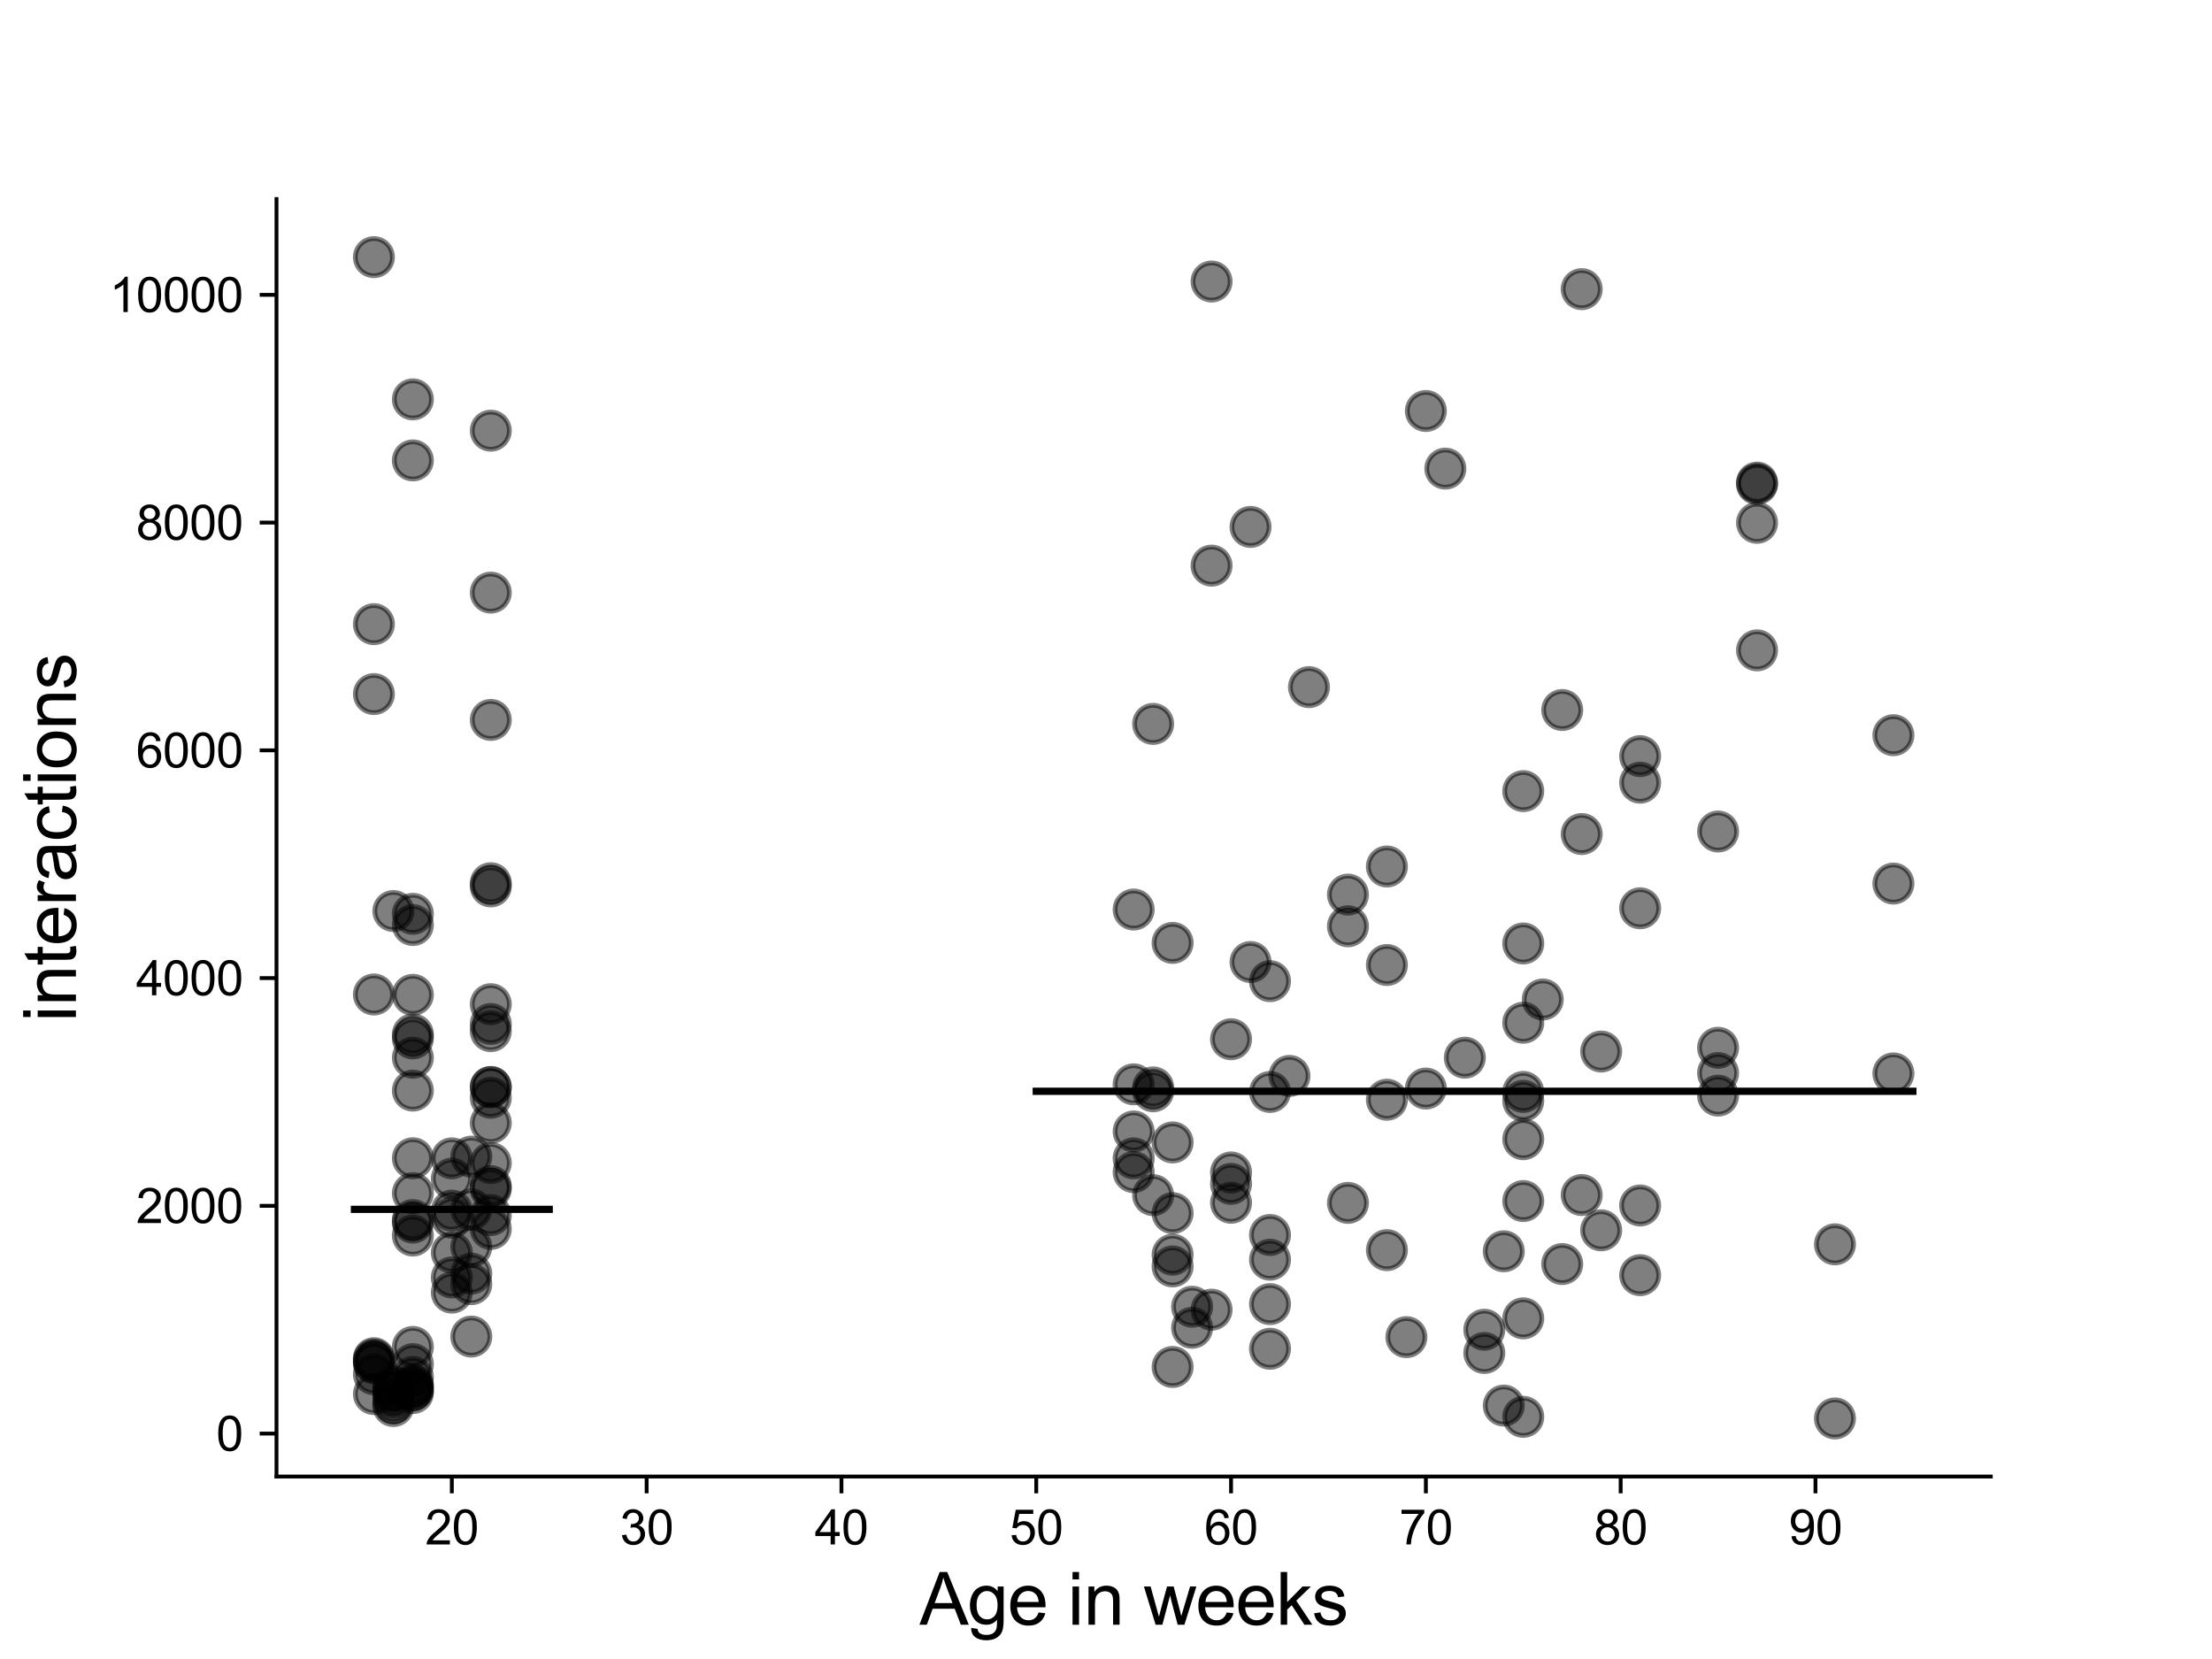 <?xml version="1.0" encoding="utf-8" standalone="no"?>
<!DOCTYPE svg PUBLIC "-//W3C//DTD SVG 1.1//EN"
  "http://www.w3.org/Graphics/SVG/1.1/DTD/svg11.dtd">
<svg xmlns:xlink="http://www.w3.org/1999/xlink" width="460.8pt" height="345.6pt" viewBox="0 0 460.8 345.6" xmlns="http://www.w3.org/2000/svg" version="1.1">
 <defs>
  <style type="text/css">*{stroke-linejoin: round; stroke-linecap: butt}</style>
 </defs>
 <g id="figure_1">
  <g id="patch_1">
   <path d="M 0 345.6 
L 460.8 345.6 
L 460.8 0 
L 0 0 
z
" style="fill: #ffffff"/>
  </g>
  <g id="axes_1">
   <g id="patch_2">
    <path d="M 57.6 307.584 
L 414.72 307.584 
L 414.72 41.472 
L 57.6 41.472 
z
" style="fill: #ffffff"/>
   </g>
   <g id="PathCollection_1">
    <defs>
     <path id="m65c976bd5e" d="M 0 3.873 
C 1.027 3.873 2.012 3.465 2.739 2.739 
C 3.465 2.012 3.873 1.027 3.873 0 
C 3.873 -1.027 3.465 -2.012 2.739 -2.739 
C 2.012 -3.465 1.027 -3.873 0 -3.873 
C -1.027 -3.873 -2.012 -3.465 -2.739 -2.739 
C -3.465 -2.012 -3.873 -1.027 -3.873 0 
C -3.873 1.027 -3.465 2.012 -2.739 2.739 
C -2.012 3.465 -1.027 3.873 0 3.873 
z
" style="stroke: #000000; stroke-opacity: 0.5"/>
    </defs>
    <g clip-path="url(#p33dd8fc05f)">
     <use xlink:href="#m65c976bd5e" x="236.16" y="189.473" style="fill-opacity: 0.5; stroke: #000000; stroke-opacity: 0.5"/>
     <use xlink:href="#m65c976bd5e" x="236.16" y="244.177" style="fill-opacity: 0.5; stroke: #000000; stroke-opacity: 0.5"/>
     <use xlink:href="#m65c976bd5e" x="236.16" y="225.887" style="fill-opacity: 0.5; stroke: #000000; stroke-opacity: 0.5"/>
     <use xlink:href="#m65c976bd5e" x="240.218" y="226.527" style="fill-opacity: 0.5; stroke: #000000; stroke-opacity: 0.5"/>
     <use xlink:href="#m65c976bd5e" x="244.276" y="263.819" style="fill-opacity: 0.5; stroke: #000000; stroke-opacity: 0.5"/>
     <use xlink:href="#m65c976bd5e" x="244.276" y="261.375" style="fill-opacity: 0.5; stroke: #000000; stroke-opacity: 0.5"/>
     <use xlink:href="#m65c976bd5e" x="244.276" y="196.424" style="fill-opacity: 0.5; stroke: #000000; stroke-opacity: 0.5"/>
     <use xlink:href="#m65c976bd5e" x="236.16" y="235.708" style="fill-opacity: 0.5; stroke: #000000; stroke-opacity: 0.5"/>
     <use xlink:href="#m65c976bd5e" x="236.16" y="241.306" style="fill-opacity: 0.5; stroke: #000000; stroke-opacity: 0.5"/>
     <use xlink:href="#m65c976bd5e" x="244.276" y="237.985" style="fill-opacity: 0.5; stroke: #000000; stroke-opacity: 0.5"/>
     <use xlink:href="#m65c976bd5e" x="248.335" y="276.605" style="fill-opacity: 0.5; stroke: #000000; stroke-opacity: 0.5"/>
     <use xlink:href="#m65c976bd5e" x="240.218" y="227.334" style="fill-opacity: 0.5; stroke: #000000; stroke-opacity: 0.5"/>
     <use xlink:href="#m65c976bd5e" x="240.218" y="248.969" style="fill-opacity: 0.5; stroke: #000000; stroke-opacity: 0.5"/>
     <use xlink:href="#m65c976bd5e" x="240.218" y="150.806" style="fill-opacity: 0.5; stroke: #000000; stroke-opacity: 0.5"/>
     <use xlink:href="#m65c976bd5e" x="244.276" y="284.766" style="fill-opacity: 0.5; stroke: #000000; stroke-opacity: 0.5"/>
     <use xlink:href="#m65c976bd5e" x="317.324" y="227.476" style="fill-opacity: 0.5; stroke: #000000; stroke-opacity: 0.5"/>
     <use xlink:href="#m65c976bd5e" x="248.335" y="272.216" style="fill-opacity: 0.5; stroke: #000000; stroke-opacity: 0.5"/>
     <use xlink:href="#m65c976bd5e" x="244.276" y="252.717" style="fill-opacity: 0.5; stroke: #000000; stroke-opacity: 0.5"/>
     <use xlink:href="#m65c976bd5e" x="317.324" y="164.802" style="fill-opacity: 0.5; stroke: #000000; stroke-opacity: 0.5"/>
     <use xlink:href="#m65c976bd5e" x="317.324" y="196.542" style="fill-opacity: 0.5; stroke: #000000; stroke-opacity: 0.5"/>
     <use xlink:href="#m65c976bd5e" x="252.393" y="272.833" style="fill-opacity: 0.5; stroke: #000000; stroke-opacity: 0.5"/>
     <use xlink:href="#m65c976bd5e" x="252.393" y="117.832" style="fill-opacity: 0.5; stroke: #000000; stroke-opacity: 0.5"/>
     <use xlink:href="#m65c976bd5e" x="252.393" y="58.645" style="fill-opacity: 0.5; stroke: #000000; stroke-opacity: 0.5"/>
     <use xlink:href="#m65c976bd5e" x="329.498" y="60.234" style="fill-opacity: 0.5; stroke: #000000; stroke-opacity: 0.5"/>
     <use xlink:href="#m65c976bd5e" x="268.625" y="224.131" style="fill-opacity: 0.5; stroke: #000000; stroke-opacity: 0.5"/>
     <use xlink:href="#m65c976bd5e" x="329.498" y="173.745" style="fill-opacity: 0.5; stroke: #000000; stroke-opacity: 0.5"/>
     <use xlink:href="#m65c976bd5e" x="260.509" y="109.766" style="fill-opacity: 0.5; stroke: #000000; stroke-opacity: 0.5"/>
     <use xlink:href="#m65c976bd5e" x="329.498" y="248.945" style="fill-opacity: 0.5; stroke: #000000; stroke-opacity: 0.5"/>
     <use xlink:href="#m65c976bd5e" x="264.567" y="257.271" style="fill-opacity: 0.5; stroke: #000000; stroke-opacity: 0.5"/>
     <use xlink:href="#m65c976bd5e" x="256.451" y="216.493" style="fill-opacity: 0.5; stroke: #000000; stroke-opacity: 0.5"/>
     <use xlink:href="#m65c976bd5e" x="333.556" y="219.055" style="fill-opacity: 0.5; stroke: #000000; stroke-opacity: 0.5"/>
     <use xlink:href="#m65c976bd5e" x="260.509" y="200.409" style="fill-opacity: 0.5; stroke: #000000; stroke-opacity: 0.5"/>
     <use xlink:href="#m65c976bd5e" x="264.567" y="262.419" style="fill-opacity: 0.5; stroke: #000000; stroke-opacity: 0.5"/>
     <use xlink:href="#m65c976bd5e" x="264.567" y="280.97" style="fill-opacity: 0.5; stroke: #000000; stroke-opacity: 0.5"/>
     <use xlink:href="#m65c976bd5e" x="256.451" y="246.62" style="fill-opacity: 0.5; stroke: #000000; stroke-opacity: 0.5"/>
     <use xlink:href="#m65c976bd5e" x="256.451" y="244.248" style="fill-opacity: 0.5; stroke: #000000; stroke-opacity: 0.5"/>
     <use xlink:href="#m65c976bd5e" x="256.451" y="250.558" style="fill-opacity: 0.5; stroke: #000000; stroke-opacity: 0.5"/>
     <use xlink:href="#m65c976bd5e" x="264.567" y="227.476" style="fill-opacity: 0.5; stroke: #000000; stroke-opacity: 0.5"/>
     <use xlink:href="#m65c976bd5e" x="264.567" y="204.394" style="fill-opacity: 0.5; stroke: #000000; stroke-opacity: 0.5"/>
     <use xlink:href="#m65c976bd5e" x="264.567" y="271.671" style="fill-opacity: 0.5; stroke: #000000; stroke-opacity: 0.5"/>
     <use xlink:href="#m65c976bd5e" x="341.673" y="189.212" style="fill-opacity: 0.5; stroke: #000000; stroke-opacity: 0.5"/>
     <use xlink:href="#m65c976bd5e" x="272.684" y="143.143" style="fill-opacity: 0.5; stroke: #000000; stroke-opacity: 0.5"/>
     <use xlink:href="#m65c976bd5e" x="341.673" y="157.519" style="fill-opacity: 0.5; stroke: #000000; stroke-opacity: 0.5"/>
     <use xlink:href="#m65c976bd5e" x="341.673" y="265.645" style="fill-opacity: 0.5; stroke: #000000; stroke-opacity: 0.5"/>
     <use xlink:href="#m65c976bd5e" x="341.673" y="163.046" style="fill-opacity: 0.5; stroke: #000000; stroke-opacity: 0.5"/>
     <use xlink:href="#m65c976bd5e" x="341.673" y="251.127" style="fill-opacity: 0.5; stroke: #000000; stroke-opacity: 0.5"/>
     <use xlink:href="#m65c976bd5e" x="313.265" y="260.664" style="fill-opacity: 0.5; stroke: #000000; stroke-opacity: 0.5"/>
     <use xlink:href="#m65c976bd5e" x="313.265" y="292.807" style="fill-opacity: 0.5; stroke: #000000; stroke-opacity: 0.5"/>
     <use xlink:href="#m65c976bd5e" x="317.324" y="295.156" style="fill-opacity: 0.5; stroke: #000000; stroke-opacity: 0.5"/>
     <use xlink:href="#m65c976bd5e" x="382.255" y="259.217" style="fill-opacity: 0.5; stroke: #000000; stroke-opacity: 0.5"/>
     <use xlink:href="#m65c976bd5e" x="382.255" y="295.488" style="fill-opacity: 0.5; stroke: #000000; stroke-opacity: 0.5"/>
     <use xlink:href="#m65c976bd5e" x="309.207" y="277.008" style="fill-opacity: 0.5; stroke: #000000; stroke-opacity: 0.5"/>
     <use xlink:href="#m65c976bd5e" x="325.44" y="263.321" style="fill-opacity: 0.5; stroke: #000000; stroke-opacity: 0.5"/>
     <use xlink:href="#m65c976bd5e" x="309.207" y="281.848" style="fill-opacity: 0.5; stroke: #000000; stroke-opacity: 0.5"/>
     <use xlink:href="#m65c976bd5e" x="317.324" y="274.636" style="fill-opacity: 0.5; stroke: #000000; stroke-opacity: 0.5"/>
     <use xlink:href="#m65c976bd5e" x="288.916" y="229.089" style="fill-opacity: 0.5; stroke: #000000; stroke-opacity: 0.5"/>
     <use xlink:href="#m65c976bd5e" x="357.905" y="218.272" style="fill-opacity: 0.5; stroke: #000000; stroke-opacity: 0.5"/>
     <use xlink:href="#m65c976bd5e" x="288.916" y="260.426" style="fill-opacity: 0.5; stroke: #000000; stroke-opacity: 0.5"/>
     <use xlink:href="#m65c976bd5e" x="280.8" y="192.96" style="fill-opacity: 0.5; stroke: #000000; stroke-opacity: 0.5"/>
     <use xlink:href="#m65c976bd5e" x="357.905" y="173.223" style="fill-opacity: 0.5; stroke: #000000; stroke-opacity: 0.5"/>
     <use xlink:href="#m65c976bd5e" x="297.033" y="226.765" style="fill-opacity: 0.5; stroke: #000000; stroke-opacity: 0.5"/>
     <use xlink:href="#m65c976bd5e" x="280.8" y="186.365" style="fill-opacity: 0.5; stroke: #000000; stroke-opacity: 0.5"/>
     <use xlink:href="#m65c976bd5e" x="280.8" y="250.582" style="fill-opacity: 0.5; stroke: #000000; stroke-opacity: 0.5"/>
     <use xlink:href="#m65c976bd5e" x="357.905" y="223.538" style="fill-opacity: 0.5; stroke: #000000; stroke-opacity: 0.5"/>
     <use xlink:href="#m65c976bd5e" x="357.905" y="228.235" style="fill-opacity: 0.5; stroke: #000000; stroke-opacity: 0.5"/>
     <use xlink:href="#m65c976bd5e" x="288.916" y="180.506" style="fill-opacity: 0.5; stroke: #000000; stroke-opacity: 0.5"/>
     <use xlink:href="#m65c976bd5e" x="288.916" y="201.026" style="fill-opacity: 0.5; stroke: #000000; stroke-opacity: 0.5"/>
     <use xlink:href="#m65c976bd5e" x="305.149" y="220.336" style="fill-opacity: 0.5; stroke: #000000; stroke-opacity: 0.5"/>
     <use xlink:href="#m65c976bd5e" x="301.091" y="97.62" style="fill-opacity: 0.5; stroke: #000000; stroke-opacity: 0.5"/>
     <use xlink:href="#m65c976bd5e" x="292.975" y="278.55" style="fill-opacity: 0.5; stroke: #000000; stroke-opacity: 0.5"/>
     <use xlink:href="#m65c976bd5e" x="366.022" y="100.847" style="fill-opacity: 0.5; stroke: #000000; stroke-opacity: 0.5"/>
     <use xlink:href="#m65c976bd5e" x="366.022" y="108.912" style="fill-opacity: 0.5; stroke: #000000; stroke-opacity: 0.5"/>
     <use xlink:href="#m65c976bd5e" x="297.033" y="85.617" style="fill-opacity: 0.5; stroke: #000000; stroke-opacity: 0.5"/>
     <use xlink:href="#m65c976bd5e" x="366.022" y="100.538" style="fill-opacity: 0.5; stroke: #000000; stroke-opacity: 0.5"/>
     <use xlink:href="#m65c976bd5e" x="366.022" y="135.481" style="fill-opacity: 0.5; stroke: #000000; stroke-opacity: 0.5"/>
     <use xlink:href="#m65c976bd5e" x="317.324" y="213.053" style="fill-opacity: 0.5; stroke: #000000; stroke-opacity: 0.5"/>
     <use xlink:href="#m65c976bd5e" x="317.324" y="229.327" style="fill-opacity: 0.5; stroke: #000000; stroke-opacity: 0.5"/>
     <use xlink:href="#m65c976bd5e" x="317.324" y="250.202" style="fill-opacity: 0.5; stroke: #000000; stroke-opacity: 0.5"/>
     <use xlink:href="#m65c976bd5e" x="333.556" y="256.299" style="fill-opacity: 0.5; stroke: #000000; stroke-opacity: 0.5"/>
     <use xlink:href="#m65c976bd5e" x="317.324" y="237.321" style="fill-opacity: 0.5; stroke: #000000; stroke-opacity: 0.5"/>
     <use xlink:href="#m65c976bd5e" x="321.382" y="208.214" style="fill-opacity: 0.5; stroke: #000000; stroke-opacity: 0.5"/>
     <use xlink:href="#m65c976bd5e" x="325.44" y="147.912" style="fill-opacity: 0.5; stroke: #000000; stroke-opacity: 0.5"/>
     <use xlink:href="#m65c976bd5e" x="394.429" y="153.154" style="fill-opacity: 0.5; stroke: #000000; stroke-opacity: 0.5"/>
     <use xlink:href="#m65c976bd5e" x="394.429" y="184.064" style="fill-opacity: 0.5; stroke: #000000; stroke-opacity: 0.5"/>
     <use xlink:href="#m65c976bd5e" x="394.429" y="223.609" style="fill-opacity: 0.5; stroke: #000000; stroke-opacity: 0.5"/>
     <use xlink:href="#m65c976bd5e" x="86.007" y="254.164" style="fill-opacity: 0.5; stroke: #000000; stroke-opacity: 0.5"/>
     <use xlink:href="#m65c976bd5e" x="86.007" y="254.686" style="fill-opacity: 0.5; stroke: #000000; stroke-opacity: 0.5"/>
     <use xlink:href="#m65c976bd5e" x="86.007" y="227.192" style="fill-opacity: 0.5; stroke: #000000; stroke-opacity: 0.5"/>
     <use xlink:href="#m65c976bd5e" x="86.007" y="257.39" style="fill-opacity: 0.5; stroke: #000000; stroke-opacity: 0.5"/>
     <use xlink:href="#m65c976bd5e" x="86.007" y="220.336" style="fill-opacity: 0.5; stroke: #000000; stroke-opacity: 0.5"/>
     <use xlink:href="#m65c976bd5e" x="77.891" y="207.17" style="fill-opacity: 0.5; stroke: #000000; stroke-opacity: 0.5"/>
     <use xlink:href="#m65c976bd5e" x="86.007" y="215.473" style="fill-opacity: 0.5; stroke: #000000; stroke-opacity: 0.5"/>
     <use xlink:href="#m65c976bd5e" x="86.007" y="241.283" style="fill-opacity: 0.5; stroke: #000000; stroke-opacity: 0.5"/>
     <use xlink:href="#m65c976bd5e" x="86.007" y="192.699" style="fill-opacity: 0.5; stroke: #000000; stroke-opacity: 0.5"/>
     <use xlink:href="#m65c976bd5e" x="86.007" y="83.197" style="fill-opacity: 0.5; stroke: #000000; stroke-opacity: 0.5"/>
     <use xlink:href="#m65c976bd5e" x="77.891" y="130.025" style="fill-opacity: 0.5; stroke: #000000; stroke-opacity: 0.5"/>
     <use xlink:href="#m65c976bd5e" x="77.891" y="53.568" style="fill-opacity: 0.5; stroke: #000000; stroke-opacity: 0.5"/>
     <use xlink:href="#m65c976bd5e" x="86.007" y="216.327" style="fill-opacity: 0.5; stroke: #000000; stroke-opacity: 0.5"/>
     <use xlink:href="#m65c976bd5e" x="86.007" y="190.374" style="fill-opacity: 0.5; stroke: #000000; stroke-opacity: 0.5"/>
     <use xlink:href="#m65c976bd5e" x="77.891" y="144.59" style="fill-opacity: 0.5; stroke: #000000; stroke-opacity: 0.5"/>
     <use xlink:href="#m65c976bd5e" x="81.949" y="189.781" style="fill-opacity: 0.5; stroke: #000000; stroke-opacity: 0.5"/>
     <use xlink:href="#m65c976bd5e" x="86.007" y="95.912" style="fill-opacity: 0.5; stroke: #000000; stroke-opacity: 0.5"/>
     <use xlink:href="#m65c976bd5e" x="86.007" y="248.565" style="fill-opacity: 0.5; stroke: #000000; stroke-opacity: 0.5"/>
     <use xlink:href="#m65c976bd5e" x="86.007" y="207.241" style="fill-opacity: 0.5; stroke: #000000; stroke-opacity: 0.5"/>
     <use xlink:href="#m65c976bd5e" x="81.949" y="289.676" style="fill-opacity: 0.5; stroke: #000000; stroke-opacity: 0.5"/>
     <use xlink:href="#m65c976bd5e" x="86.007" y="288.798" style="fill-opacity: 0.5; stroke: #000000; stroke-opacity: 0.5"/>
     <use xlink:href="#m65c976bd5e" x="81.949" y="292.902" style="fill-opacity: 0.5; stroke: #000000; stroke-opacity: 0.5"/>
     <use xlink:href="#m65c976bd5e" x="86.007" y="286.853" style="fill-opacity: 0.5; stroke: #000000; stroke-opacity: 0.5"/>
     <use xlink:href="#m65c976bd5e" x="86.007" y="289.391" style="fill-opacity: 0.5; stroke: #000000; stroke-opacity: 0.5"/>
     <use xlink:href="#m65c976bd5e" x="86.007" y="288.442" style="fill-opacity: 0.5; stroke: #000000; stroke-opacity: 0.5"/>
     <use xlink:href="#m65c976bd5e" x="77.891" y="286.284" style="fill-opacity: 0.5; stroke: #000000; stroke-opacity: 0.5"/>
     <use xlink:href="#m65c976bd5e" x="86.007" y="290.198" style="fill-opacity: 0.5; stroke: #000000; stroke-opacity: 0.5"/>
     <use xlink:href="#m65c976bd5e" x="81.949" y="291.076" style="fill-opacity: 0.5; stroke: #000000; stroke-opacity: 0.5"/>
     <use xlink:href="#m65c976bd5e" x="86.007" y="289.534" style="fill-opacity: 0.5; stroke: #000000; stroke-opacity: 0.5"/>
     <use xlink:href="#m65c976bd5e" x="77.891" y="283.983" style="fill-opacity: 0.5; stroke: #000000; stroke-opacity: 0.5"/>
     <use xlink:href="#m65c976bd5e" x="77.891" y="290.411" style="fill-opacity: 0.5; stroke: #000000; stroke-opacity: 0.5"/>
     <use xlink:href="#m65c976bd5e" x="77.891" y="282.939" style="fill-opacity: 0.5; stroke: #000000; stroke-opacity: 0.5"/>
     <use xlink:href="#m65c976bd5e" x="77.891" y="283.769" style="fill-opacity: 0.5; stroke: #000000; stroke-opacity: 0.5"/>
     <use xlink:href="#m65c976bd5e" x="81.949" y="292.238" style="fill-opacity: 0.5; stroke: #000000; stroke-opacity: 0.5"/>
     <use xlink:href="#m65c976bd5e" x="81.949" y="290.032" style="fill-opacity: 0.5; stroke: #000000; stroke-opacity: 0.5"/>
     <use xlink:href="#m65c976bd5e" x="86.007" y="284.172" style="fill-opacity: 0.5; stroke: #000000; stroke-opacity: 0.5"/>
     <use xlink:href="#m65c976bd5e" x="81.949" y="288.846" style="fill-opacity: 0.5; stroke: #000000; stroke-opacity: 0.5"/>
     <use xlink:href="#m65c976bd5e" x="86.007" y="280.59" style="fill-opacity: 0.5; stroke: #000000; stroke-opacity: 0.5"/>
     <use xlink:href="#m65c976bd5e" x="77.891" y="283.247" style="fill-opacity: 0.5; stroke: #000000; stroke-opacity: 0.5"/>
     <use xlink:href="#m65c976bd5e" x="102.24" y="247.095" style="fill-opacity: 0.5; stroke: #000000; stroke-opacity: 0.5"/>
     <use xlink:href="#m65c976bd5e" x="102.24" y="213.314" style="fill-opacity: 0.5; stroke: #000000; stroke-opacity: 0.5"/>
     <use xlink:href="#m65c976bd5e" x="102.24" y="89.721" style="fill-opacity: 0.5; stroke: #000000; stroke-opacity: 0.5"/>
     <use xlink:href="#m65c976bd5e" x="102.24" y="184.657" style="fill-opacity: 0.5; stroke: #000000; stroke-opacity: 0.5"/>
     <use xlink:href="#m65c976bd5e" x="102.24" y="226.432" style="fill-opacity: 0.5; stroke: #000000; stroke-opacity: 0.5"/>
     <use xlink:href="#m65c976bd5e" x="94.124" y="241.306" style="fill-opacity: 0.5; stroke: #000000; stroke-opacity: 0.5"/>
     <use xlink:href="#m65c976bd5e" x="102.24" y="214.808" style="fill-opacity: 0.5; stroke: #000000; stroke-opacity: 0.5"/>
     <use xlink:href="#m65c976bd5e" x="102.24" y="209.186" style="fill-opacity: 0.5; stroke: #000000; stroke-opacity: 0.5"/>
     <use xlink:href="#m65c976bd5e" x="102.24" y="149.975" style="fill-opacity: 0.5; stroke: #000000; stroke-opacity: 0.5"/>
     <use xlink:href="#m65c976bd5e" x="102.24" y="123.454" style="fill-opacity: 0.5; stroke: #000000; stroke-opacity: 0.5"/>
     <use xlink:href="#m65c976bd5e" x="98.182" y="251.934" style="fill-opacity: 0.5; stroke: #000000; stroke-opacity: 0.5"/>
     <use xlink:href="#m65c976bd5e" x="102.24" y="242.279" style="fill-opacity: 0.5; stroke: #000000; stroke-opacity: 0.5"/>
     <use xlink:href="#m65c976bd5e" x="98.182" y="259.738" style="fill-opacity: 0.5; stroke: #000000; stroke-opacity: 0.5"/>
     <use xlink:href="#m65c976bd5e" x="102.24" y="233.929" style="fill-opacity: 0.5; stroke: #000000; stroke-opacity: 0.5"/>
     <use xlink:href="#m65c976bd5e" x="102.24" y="228.686" style="fill-opacity: 0.5; stroke: #000000; stroke-opacity: 0.5"/>
     <use xlink:href="#m65c976bd5e" x="102.24" y="226.48" style="fill-opacity: 0.5; stroke: #000000; stroke-opacity: 0.5"/>
     <use xlink:href="#m65c976bd5e" x="94.124" y="253.666" style="fill-opacity: 0.5; stroke: #000000; stroke-opacity: 0.5"/>
     <use xlink:href="#m65c976bd5e" x="102.24" y="247.616" style="fill-opacity: 0.5; stroke: #000000; stroke-opacity: 0.5"/>
     <use xlink:href="#m65c976bd5e" x="98.182" y="240.95" style="fill-opacity: 0.5; stroke: #000000; stroke-opacity: 0.5"/>
     <use xlink:href="#m65c976bd5e" x="102.24" y="183.993" style="fill-opacity: 0.5; stroke: #000000; stroke-opacity: 0.5"/>
     <use xlink:href="#m65c976bd5e" x="94.124" y="245.529" style="fill-opacity: 0.5; stroke: #000000; stroke-opacity: 0.5"/>
     <use xlink:href="#m65c976bd5e" x="94.124" y="260.948" style="fill-opacity: 0.5; stroke: #000000; stroke-opacity: 0.5"/>
     <use xlink:href="#m65c976bd5e" x="94.124" y="252.195" style="fill-opacity: 0.5; stroke: #000000; stroke-opacity: 0.5"/>
     <use xlink:href="#m65c976bd5e" x="94.124" y="269.275" style="fill-opacity: 0.5; stroke: #000000; stroke-opacity: 0.5"/>
     <use xlink:href="#m65c976bd5e" x="98.182" y="267.519" style="fill-opacity: 0.5; stroke: #000000; stroke-opacity: 0.5"/>
     <use xlink:href="#m65c976bd5e" x="98.182" y="278.432" style="fill-opacity: 0.5; stroke: #000000; stroke-opacity: 0.5"/>
     <use xlink:href="#m65c976bd5e" x="102.24" y="256.014" style="fill-opacity: 0.5; stroke: #000000; stroke-opacity: 0.5"/>
     <use xlink:href="#m65c976bd5e" x="98.182" y="265.313" style="fill-opacity: 0.5; stroke: #000000; stroke-opacity: 0.5"/>
     <use xlink:href="#m65c976bd5e" x="102.24" y="253.12" style="fill-opacity: 0.5; stroke: #000000; stroke-opacity: 0.5"/>
     <use xlink:href="#m65c976bd5e" x="94.124" y="266.12" style="fill-opacity: 0.5; stroke: #000000; stroke-opacity: 0.5"/>
    </g>
   </g>
   <g id="matplotlib.axis_1">
    <g id="xtick_1">
     <g id="line2d_1">
      <defs>
       <path id="mdf6006c038" d="M 0 0 
L 0 3.5 
" style="stroke: #000000; stroke-width: 0.8"/>
      </defs>
      <g>
       <use xlink:href="#mdf6006c038" x="94.124" y="307.584" style="stroke: #000000; stroke-width: 0.8"/>
      </g>
     </g>
     <g id="text_1">
      <!-- 20 -->
      <g transform="translate(88.563 321.742) scale(0.1 -0.1)">
       <defs>
        <path id="ArialMT-32" d="M 3222 541 
L 3222 0 
L 194 0 
Q 188 203 259 391 
Q 375 700 629 1000 
Q 884 1300 1366 1694 
Q 2113 2306 2375 2664 
Q 2638 3022 2638 3341 
Q 2638 3675 2398 3904 
Q 2159 4134 1775 4134 
Q 1369 4134 1125 3890 
Q 881 3647 878 3216 
L 300 3275 
Q 359 3922 746 4261 
Q 1134 4600 1788 4600 
Q 2447 4600 2831 4234 
Q 3216 3869 3216 3328 
Q 3216 3053 3103 2787 
Q 2991 2522 2730 2228 
Q 2469 1934 1863 1422 
Q 1356 997 1212 845 
Q 1069 694 975 541 
L 3222 541 
z
" transform="scale(0.016)"/>
        <path id="ArialMT-30" d="M 266 2259 
Q 266 3072 433 3567 
Q 600 4063 929 4331 
Q 1259 4600 1759 4600 
Q 2128 4600 2406 4451 
Q 2684 4303 2865 4023 
Q 3047 3744 3150 3342 
Q 3253 2941 3253 2259 
Q 3253 1453 3087 958 
Q 2922 463 2592 192 
Q 2263 -78 1759 -78 
Q 1097 -78 719 397 
Q 266 969 266 2259 
z
M 844 2259 
Q 844 1131 1108 757 
Q 1372 384 1759 384 
Q 2147 384 2411 759 
Q 2675 1134 2675 2259 
Q 2675 3391 2411 3762 
Q 2147 4134 1753 4134 
Q 1366 4134 1134 3806 
Q 844 3388 844 2259 
z
" transform="scale(0.016)"/>
       </defs>
       <use xlink:href="#ArialMT-32"/>
       <use xlink:href="#ArialMT-30" transform="translate(55.615 0)"/>
      </g>
     </g>
    </g>
    <g id="xtick_2">
     <g id="line2d_2">
      <g>
       <use xlink:href="#mdf6006c038" x="134.705" y="307.584" style="stroke: #000000; stroke-width: 0.8"/>
      </g>
     </g>
     <g id="text_2">
      <!-- 30 -->
      <g transform="translate(129.145 321.742) scale(0.1 -0.1)">
       <defs>
        <path id="ArialMT-33" d="M 269 1209 
L 831 1284 
Q 928 806 1161 595 
Q 1394 384 1728 384 
Q 2125 384 2398 659 
Q 2672 934 2672 1341 
Q 2672 1728 2419 1979 
Q 2166 2231 1775 2231 
Q 1616 2231 1378 2169 
L 1441 2663 
Q 1497 2656 1531 2656 
Q 1891 2656 2178 2843 
Q 2466 3031 2466 3422 
Q 2466 3731 2256 3934 
Q 2047 4138 1716 4138 
Q 1388 4138 1169 3931 
Q 950 3725 888 3313 
L 325 3413 
Q 428 3978 793 4289 
Q 1159 4600 1703 4600 
Q 2078 4600 2393 4439 
Q 2709 4278 2876 4000 
Q 3044 3722 3044 3409 
Q 3044 3113 2884 2869 
Q 2725 2625 2413 2481 
Q 2819 2388 3044 2092 
Q 3269 1797 3269 1353 
Q 3269 753 2831 336 
Q 2394 -81 1725 -81 
Q 1122 -81 723 278 
Q 325 638 269 1209 
z
" transform="scale(0.016)"/>
       </defs>
       <use xlink:href="#ArialMT-33"/>
       <use xlink:href="#ArialMT-30" transform="translate(55.615 0)"/>
      </g>
     </g>
    </g>
    <g id="xtick_3">
     <g id="line2d_3">
      <g>
       <use xlink:href="#mdf6006c038" x="175.287" y="307.584" style="stroke: #000000; stroke-width: 0.8"/>
      </g>
     </g>
     <g id="text_3">
      <!-- 40 -->
      <g transform="translate(169.726 321.742) scale(0.1 -0.1)">
       <defs>
        <path id="ArialMT-34" d="M 2069 0 
L 2069 1097 
L 81 1097 
L 81 1613 
L 2172 4581 
L 2631 4581 
L 2631 1613 
L 3250 1613 
L 3250 1097 
L 2631 1097 
L 2631 0 
L 2069 0 
z
M 2069 1613 
L 2069 3678 
L 634 1613 
L 2069 1613 
z
" transform="scale(0.016)"/>
       </defs>
       <use xlink:href="#ArialMT-34"/>
       <use xlink:href="#ArialMT-30" transform="translate(55.615 0)"/>
      </g>
     </g>
    </g>
    <g id="xtick_4">
     <g id="line2d_4">
      <g>
       <use xlink:href="#mdf6006c038" x="215.869" y="307.584" style="stroke: #000000; stroke-width: 0.8"/>
      </g>
     </g>
     <g id="text_4">
      <!-- 50 -->
      <g transform="translate(210.308 321.742) scale(0.1 -0.1)">
       <defs>
        <path id="ArialMT-35" d="M 266 1200 
L 856 1250 
Q 922 819 1161 601 
Q 1400 384 1738 384 
Q 2144 384 2425 690 
Q 2706 997 2706 1503 
Q 2706 1984 2436 2262 
Q 2166 2541 1728 2541 
Q 1456 2541 1237 2417 
Q 1019 2294 894 2097 
L 366 2166 
L 809 4519 
L 3088 4519 
L 3088 3981 
L 1259 3981 
L 1013 2750 
Q 1425 3038 1878 3038 
Q 2478 3038 2890 2622 
Q 3303 2206 3303 1553 
Q 3303 931 2941 478 
Q 2500 -78 1738 -78 
Q 1113 -78 717 272 
Q 322 622 266 1200 
z
" transform="scale(0.016)"/>
       </defs>
       <use xlink:href="#ArialMT-35"/>
       <use xlink:href="#ArialMT-30" transform="translate(55.615 0)"/>
      </g>
     </g>
    </g>
    <g id="xtick_5">
     <g id="line2d_5">
      <g>
       <use xlink:href="#mdf6006c038" x="256.451" y="307.584" style="stroke: #000000; stroke-width: 0.8"/>
      </g>
     </g>
     <g id="text_5">
      <!-- 60 -->
      <g transform="translate(250.89 321.742) scale(0.1 -0.1)">
       <defs>
        <path id="ArialMT-36" d="M 3184 3459 
L 2625 3416 
Q 2550 3747 2413 3897 
Q 2184 4138 1850 4138 
Q 1581 4138 1378 3988 
Q 1113 3794 959 3422 
Q 806 3050 800 2363 
Q 1003 2672 1297 2822 
Q 1591 2972 1913 2972 
Q 2475 2972 2870 2558 
Q 3266 2144 3266 1488 
Q 3266 1056 3080 686 
Q 2894 316 2569 119 
Q 2244 -78 1831 -78 
Q 1128 -78 684 439 
Q 241 956 241 2144 
Q 241 3472 731 4075 
Q 1159 4600 1884 4600 
Q 2425 4600 2770 4297 
Q 3116 3994 3184 3459 
z
M 888 1484 
Q 888 1194 1011 928 
Q 1134 663 1356 523 
Q 1578 384 1822 384 
Q 2178 384 2434 671 
Q 2691 959 2691 1453 
Q 2691 1928 2437 2201 
Q 2184 2475 1800 2475 
Q 1419 2475 1153 2201 
Q 888 1928 888 1484 
z
" transform="scale(0.016)"/>
       </defs>
       <use xlink:href="#ArialMT-36"/>
       <use xlink:href="#ArialMT-30" transform="translate(55.615 0)"/>
      </g>
     </g>
    </g>
    <g id="xtick_6">
     <g id="line2d_6">
      <g>
       <use xlink:href="#mdf6006c038" x="297.033" y="307.584" style="stroke: #000000; stroke-width: 0.8"/>
      </g>
     </g>
     <g id="text_6">
      <!-- 70 -->
      <g transform="translate(291.472 321.742) scale(0.1 -0.1)">
       <defs>
        <path id="ArialMT-37" d="M 303 3981 
L 303 4522 
L 3269 4522 
L 3269 4084 
Q 2831 3619 2401 2847 
Q 1972 2075 1738 1259 
Q 1569 684 1522 0 
L 944 0 
Q 953 541 1156 1306 
Q 1359 2072 1739 2783 
Q 2119 3494 2547 3981 
L 303 3981 
z
" transform="scale(0.016)"/>
       </defs>
       <use xlink:href="#ArialMT-37"/>
       <use xlink:href="#ArialMT-30" transform="translate(55.615 0)"/>
      </g>
     </g>
    </g>
    <g id="xtick_7">
     <g id="line2d_7">
      <g>
       <use xlink:href="#mdf6006c038" x="337.615" y="307.584" style="stroke: #000000; stroke-width: 0.8"/>
      </g>
     </g>
     <g id="text_7">
      <!-- 80 -->
      <g transform="translate(332.054 321.742) scale(0.1 -0.1)">
       <defs>
        <path id="ArialMT-38" d="M 1131 2484 
Q 781 2613 612 2850 
Q 444 3088 444 3419 
Q 444 3919 803 4259 
Q 1163 4600 1759 4600 
Q 2359 4600 2725 4251 
Q 3091 3903 3091 3403 
Q 3091 3084 2923 2848 
Q 2756 2613 2416 2484 
Q 2838 2347 3058 2040 
Q 3278 1734 3278 1309 
Q 3278 722 2862 322 
Q 2447 -78 1769 -78 
Q 1091 -78 675 323 
Q 259 725 259 1325 
Q 259 1772 486 2073 
Q 713 2375 1131 2484 
z
M 1019 3438 
Q 1019 3113 1228 2906 
Q 1438 2700 1772 2700 
Q 2097 2700 2305 2904 
Q 2513 3109 2513 3406 
Q 2513 3716 2298 3927 
Q 2084 4138 1766 4138 
Q 1444 4138 1231 3931 
Q 1019 3725 1019 3438 
z
M 838 1322 
Q 838 1081 952 856 
Q 1066 631 1291 507 
Q 1516 384 1775 384 
Q 2178 384 2440 643 
Q 2703 903 2703 1303 
Q 2703 1709 2433 1975 
Q 2163 2241 1756 2241 
Q 1359 2241 1098 1978 
Q 838 1716 838 1322 
z
" transform="scale(0.016)"/>
       </defs>
       <use xlink:href="#ArialMT-38"/>
       <use xlink:href="#ArialMT-30" transform="translate(55.615 0)"/>
      </g>
     </g>
    </g>
    <g id="xtick_8">
     <g id="line2d_8">
      <g>
       <use xlink:href="#mdf6006c038" x="378.196" y="307.584" style="stroke: #000000; stroke-width: 0.8"/>
      </g>
     </g>
     <g id="text_8">
      <!-- 90 -->
      <g transform="translate(372.635 321.742) scale(0.1 -0.1)">
       <defs>
        <path id="ArialMT-39" d="M 350 1059 
L 891 1109 
Q 959 728 1153 556 
Q 1347 384 1650 384 
Q 1909 384 2104 503 
Q 2300 622 2425 820 
Q 2550 1019 2634 1356 
Q 2719 1694 2719 2044 
Q 2719 2081 2716 2156 
Q 2547 1888 2255 1720 
Q 1963 1553 1622 1553 
Q 1053 1553 659 1965 
Q 266 2378 266 3053 
Q 266 3750 677 4175 
Q 1088 4600 1706 4600 
Q 2153 4600 2523 4359 
Q 2894 4119 3086 3673 
Q 3278 3228 3278 2384 
Q 3278 1506 3087 986 
Q 2897 466 2520 194 
Q 2144 -78 1638 -78 
Q 1100 -78 759 220 
Q 419 519 350 1059 
z
M 2653 3081 
Q 2653 3566 2395 3850 
Q 2138 4134 1775 4134 
Q 1400 4134 1122 3828 
Q 844 3522 844 3034 
Q 844 2597 1108 2323 
Q 1372 2050 1759 2050 
Q 2150 2050 2401 2323 
Q 2653 2597 2653 3081 
z
" transform="scale(0.016)"/>
       </defs>
       <use xlink:href="#ArialMT-39"/>
       <use xlink:href="#ArialMT-30" transform="translate(55.615 0)"/>
      </g>
     </g>
    </g>
    <g id="text_9">
     <!-- Age in weeks -->
     <g transform="translate(191.554 338.466) scale(0.15 -0.15)">
      <defs>
       <path id="ArialMT-41" d="M -9 0 
L 1750 4581 
L 2403 4581 
L 4278 0 
L 3588 0 
L 3053 1388 
L 1138 1388 
L 634 0 
L -9 0 
z
M 1313 1881 
L 2866 1881 
L 2388 3150 
Q 2169 3728 2063 4100 
Q 1975 3659 1816 3225 
L 1313 1881 
z
" transform="scale(0.016)"/>
       <path id="ArialMT-67" d="M 319 -275 
L 866 -356 
Q 900 -609 1056 -725 
Q 1266 -881 1628 -881 
Q 2019 -881 2231 -725 
Q 2444 -569 2519 -288 
Q 2563 -116 2559 434 
Q 2191 0 1641 0 
Q 956 0 581 494 
Q 206 988 206 1678 
Q 206 2153 378 2554 
Q 550 2956 876 3175 
Q 1203 3394 1644 3394 
Q 2231 3394 2613 2919 
L 2613 3319 
L 3131 3319 
L 3131 450 
Q 3131 -325 2973 -648 
Q 2816 -972 2473 -1159 
Q 2131 -1347 1631 -1347 
Q 1038 -1347 672 -1080 
Q 306 -813 319 -275 
z
M 784 1719 
Q 784 1066 1043 766 
Q 1303 466 1694 466 
Q 2081 466 2343 764 
Q 2606 1063 2606 1700 
Q 2606 2309 2336 2618 
Q 2066 2928 1684 2928 
Q 1309 2928 1046 2623 
Q 784 2319 784 1719 
z
" transform="scale(0.016)"/>
       <path id="ArialMT-65" d="M 2694 1069 
L 3275 997 
Q 3138 488 2766 206 
Q 2394 -75 1816 -75 
Q 1088 -75 661 373 
Q 234 822 234 1631 
Q 234 2469 665 2931 
Q 1097 3394 1784 3394 
Q 2450 3394 2872 2941 
Q 3294 2488 3294 1666 
Q 3294 1616 3291 1516 
L 816 1516 
Q 847 969 1125 678 
Q 1403 388 1819 388 
Q 2128 388 2347 550 
Q 2566 713 2694 1069 
z
M 847 1978 
L 2700 1978 
Q 2663 2397 2488 2606 
Q 2219 2931 1791 2931 
Q 1403 2931 1139 2672 
Q 875 2413 847 1978 
z
" transform="scale(0.016)"/>
       <path id="ArialMT-20" transform="scale(0.016)"/>
       <path id="ArialMT-69" d="M 425 3934 
L 425 4581 
L 988 4581 
L 988 3934 
L 425 3934 
z
M 425 0 
L 425 3319 
L 988 3319 
L 988 0 
L 425 0 
z
" transform="scale(0.016)"/>
       <path id="ArialMT-6e" d="M 422 0 
L 422 3319 
L 928 3319 
L 928 2847 
Q 1294 3394 1984 3394 
Q 2284 3394 2536 3286 
Q 2788 3178 2913 3003 
Q 3038 2828 3088 2588 
Q 3119 2431 3119 2041 
L 3119 0 
L 2556 0 
L 2556 2019 
Q 2556 2363 2490 2533 
Q 2425 2703 2258 2804 
Q 2091 2906 1866 2906 
Q 1506 2906 1245 2678 
Q 984 2450 984 1813 
L 984 0 
L 422 0 
z
" transform="scale(0.016)"/>
       <path id="ArialMT-77" d="M 1034 0 
L 19 3319 
L 600 3319 
L 1128 1403 
L 1325 691 
Q 1338 744 1497 1375 
L 2025 3319 
L 2603 3319 
L 3100 1394 
L 3266 759 
L 3456 1400 
L 4025 3319 
L 4572 3319 
L 3534 0 
L 2950 0 
L 2422 1988 
L 2294 2553 
L 1622 0 
L 1034 0 
z
" transform="scale(0.016)"/>
       <path id="ArialMT-6b" d="M 425 0 
L 425 4581 
L 988 4581 
L 988 1969 
L 2319 3319 
L 3047 3319 
L 1778 2088 
L 3175 0 
L 2481 0 
L 1384 1697 
L 988 1316 
L 988 0 
L 425 0 
z
" transform="scale(0.016)"/>
       <path id="ArialMT-73" d="M 197 991 
L 753 1078 
Q 800 744 1014 566 
Q 1228 388 1613 388 
Q 2000 388 2187 545 
Q 2375 703 2375 916 
Q 2375 1106 2209 1216 
Q 2094 1291 1634 1406 
Q 1016 1563 777 1677 
Q 538 1791 414 1992 
Q 291 2194 291 2438 
Q 291 2659 392 2848 
Q 494 3038 669 3163 
Q 800 3259 1026 3326 
Q 1253 3394 1513 3394 
Q 1903 3394 2198 3281 
Q 2494 3169 2634 2976 
Q 2775 2784 2828 2463 
L 2278 2388 
Q 2241 2644 2061 2787 
Q 1881 2931 1553 2931 
Q 1166 2931 1000 2803 
Q 834 2675 834 2503 
Q 834 2394 903 2306 
Q 972 2216 1119 2156 
Q 1203 2125 1616 2013 
Q 2213 1853 2448 1751 
Q 2684 1650 2818 1456 
Q 2953 1263 2953 975 
Q 2953 694 2789 445 
Q 2625 197 2315 61 
Q 2006 -75 1616 -75 
Q 969 -75 630 194 
Q 291 463 197 991 
z
" transform="scale(0.016)"/>
      </defs>
      <use xlink:href="#ArialMT-41"/>
      <use xlink:href="#ArialMT-67" transform="translate(66.699 0)"/>
      <use xlink:href="#ArialMT-65" transform="translate(122.314 0)"/>
      <use xlink:href="#ArialMT-20" transform="translate(177.93 0)"/>
      <use xlink:href="#ArialMT-69" transform="translate(205.713 0)"/>
      <use xlink:href="#ArialMT-6e" transform="translate(227.93 0)"/>
      <use xlink:href="#ArialMT-20" transform="translate(283.545 0)"/>
      <use xlink:href="#ArialMT-77" transform="translate(311.328 0)"/>
      <use xlink:href="#ArialMT-65" transform="translate(383.545 0)"/>
      <use xlink:href="#ArialMT-65" transform="translate(439.16 0)"/>
      <use xlink:href="#ArialMT-6b" transform="translate(494.775 0)"/>
      <use xlink:href="#ArialMT-73" transform="translate(544.775 0)"/>
     </g>
    </g>
   </g>
   <g id="matplotlib.axis_2">
    <g id="ytick_1">
     <g id="line2d_9">
      <defs>
       <path id="m7e3e636032" d="M 0 0 
L -3.5 0 
" style="stroke: #000000; stroke-width: 0.8"/>
      </defs>
      <g>
       <use xlink:href="#m7e3e636032" x="57.6" y="298.643" style="stroke: #000000; stroke-width: 0.8"/>
      </g>
     </g>
     <g id="text_10">
      <!-- 0 -->
      <g transform="translate(45.039 302.222) scale(0.1 -0.1)">
       <use xlink:href="#ArialMT-30"/>
      </g>
     </g>
    </g>
    <g id="ytick_2">
     <g id="line2d_10">
      <g>
       <use xlink:href="#m7e3e636032" x="57.6" y="251.198" style="stroke: #000000; stroke-width: 0.8"/>
      </g>
     </g>
     <g id="text_11">
      <!-- 2000 -->
      <g transform="translate(28.356 254.777) scale(0.1 -0.1)">
       <use xlink:href="#ArialMT-32"/>
       <use xlink:href="#ArialMT-30" transform="translate(55.615 0)"/>
       <use xlink:href="#ArialMT-30" transform="translate(111.23 0)"/>
       <use xlink:href="#ArialMT-30" transform="translate(166.846 0)"/>
      </g>
     </g>
    </g>
    <g id="ytick_3">
     <g id="line2d_11">
      <g>
       <use xlink:href="#m7e3e636032" x="57.6" y="203.754" style="stroke: #000000; stroke-width: 0.8"/>
      </g>
     </g>
     <g id="text_12">
      <!-- 4000 -->
      <g transform="translate(28.356 207.333) scale(0.1 -0.1)">
       <use xlink:href="#ArialMT-34"/>
       <use xlink:href="#ArialMT-30" transform="translate(55.615 0)"/>
       <use xlink:href="#ArialMT-30" transform="translate(111.23 0)"/>
       <use xlink:href="#ArialMT-30" transform="translate(166.846 0)"/>
      </g>
     </g>
    </g>
    <g id="ytick_4">
     <g id="line2d_12">
      <g>
       <use xlink:href="#m7e3e636032" x="57.6" y="156.309" style="stroke: #000000; stroke-width: 0.8"/>
      </g>
     </g>
     <g id="text_13">
      <!-- 6000 -->
      <g transform="translate(28.356 159.888) scale(0.1 -0.1)">
       <use xlink:href="#ArialMT-36"/>
       <use xlink:href="#ArialMT-30" transform="translate(55.615 0)"/>
       <use xlink:href="#ArialMT-30" transform="translate(111.23 0)"/>
       <use xlink:href="#ArialMT-30" transform="translate(166.846 0)"/>
      </g>
     </g>
    </g>
    <g id="ytick_5">
     <g id="line2d_13">
      <g>
       <use xlink:href="#m7e3e636032" x="57.6" y="108.865" style="stroke: #000000; stroke-width: 0.8"/>
      </g>
     </g>
     <g id="text_14">
      <!-- 8000 -->
      <g transform="translate(28.356 112.444) scale(0.1 -0.1)">
       <use xlink:href="#ArialMT-38"/>
       <use xlink:href="#ArialMT-30" transform="translate(55.615 0)"/>
       <use xlink:href="#ArialMT-30" transform="translate(111.23 0)"/>
       <use xlink:href="#ArialMT-30" transform="translate(166.846 0)"/>
      </g>
     </g>
    </g>
    <g id="ytick_6">
     <g id="line2d_14">
      <g>
       <use xlink:href="#m7e3e636032" x="57.6" y="61.42" style="stroke: #000000; stroke-width: 0.8"/>
      </g>
     </g>
     <g id="text_15">
      <!-- 10000 -->
      <g transform="translate(22.795 64.999) scale(0.1 -0.1)">
       <defs>
        <path id="ArialMT-31" d="M 2384 0 
L 1822 0 
L 1822 3584 
Q 1619 3391 1289 3197 
Q 959 3003 697 2906 
L 697 3450 
Q 1169 3672 1522 3987 
Q 1875 4303 2022 4600 
L 2384 4600 
L 2384 0 
z
" transform="scale(0.016)"/>
       </defs>
       <use xlink:href="#ArialMT-31"/>
       <use xlink:href="#ArialMT-30" transform="translate(55.615 0)"/>
       <use xlink:href="#ArialMT-30" transform="translate(111.23 0)"/>
       <use xlink:href="#ArialMT-30" transform="translate(166.846 0)"/>
       <use xlink:href="#ArialMT-30" transform="translate(222.461 0)"/>
      </g>
     </g>
    </g>
    <g id="text_16">
     <!-- interactions -->
     <g transform="translate(15.814 212.879) rotate(-90) scale(0.15 -0.15)">
      <defs>
       <path id="ArialMT-74" d="M 1650 503 
L 1731 6 
Q 1494 -44 1306 -44 
Q 1000 -44 831 53 
Q 663 150 594 308 
Q 525 466 525 972 
L 525 2881 
L 113 2881 
L 113 3319 
L 525 3319 
L 525 4141 
L 1084 4478 
L 1084 3319 
L 1650 3319 
L 1650 2881 
L 1084 2881 
L 1084 941 
Q 1084 700 1114 631 
Q 1144 563 1211 522 
Q 1278 481 1403 481 
Q 1497 481 1650 503 
z
" transform="scale(0.016)"/>
       <path id="ArialMT-72" d="M 416 0 
L 416 3319 
L 922 3319 
L 922 2816 
Q 1116 3169 1280 3281 
Q 1444 3394 1641 3394 
Q 1925 3394 2219 3213 
L 2025 2691 
Q 1819 2813 1613 2813 
Q 1428 2813 1281 2702 
Q 1134 2591 1072 2394 
Q 978 2094 978 1738 
L 978 0 
L 416 0 
z
" transform="scale(0.016)"/>
       <path id="ArialMT-61" d="M 2588 409 
Q 2275 144 1986 34 
Q 1697 -75 1366 -75 
Q 819 -75 525 192 
Q 231 459 231 875 
Q 231 1119 342 1320 
Q 453 1522 633 1644 
Q 813 1766 1038 1828 
Q 1203 1872 1538 1913 
Q 2219 1994 2541 2106 
Q 2544 2222 2544 2253 
Q 2544 2597 2384 2738 
Q 2169 2928 1744 2928 
Q 1347 2928 1158 2789 
Q 969 2650 878 2297 
L 328 2372 
Q 403 2725 575 2942 
Q 747 3159 1072 3276 
Q 1397 3394 1825 3394 
Q 2250 3394 2515 3294 
Q 2781 3194 2906 3042 
Q 3031 2891 3081 2659 
Q 3109 2516 3109 2141 
L 3109 1391 
Q 3109 606 3145 398 
Q 3181 191 3288 0 
L 2700 0 
Q 2613 175 2588 409 
z
M 2541 1666 
Q 2234 1541 1622 1453 
Q 1275 1403 1131 1340 
Q 988 1278 909 1158 
Q 831 1038 831 891 
Q 831 666 1001 516 
Q 1172 366 1500 366 
Q 1825 366 2078 508 
Q 2331 650 2450 897 
Q 2541 1088 2541 1459 
L 2541 1666 
z
" transform="scale(0.016)"/>
       <path id="ArialMT-63" d="M 2588 1216 
L 3141 1144 
Q 3050 572 2676 248 
Q 2303 -75 1759 -75 
Q 1078 -75 664 370 
Q 250 816 250 1647 
Q 250 2184 428 2587 
Q 606 2991 970 3192 
Q 1334 3394 1763 3394 
Q 2303 3394 2647 3120 
Q 2991 2847 3088 2344 
L 2541 2259 
Q 2463 2594 2264 2762 
Q 2066 2931 1784 2931 
Q 1359 2931 1093 2626 
Q 828 2322 828 1663 
Q 828 994 1084 691 
Q 1341 388 1753 388 
Q 2084 388 2306 591 
Q 2528 794 2588 1216 
z
" transform="scale(0.016)"/>
       <path id="ArialMT-6f" d="M 213 1659 
Q 213 2581 725 3025 
Q 1153 3394 1769 3394 
Q 2453 3394 2887 2945 
Q 3322 2497 3322 1706 
Q 3322 1066 3130 698 
Q 2938 331 2570 128 
Q 2203 -75 1769 -75 
Q 1072 -75 642 372 
Q 213 819 213 1659 
z
M 791 1659 
Q 791 1022 1069 705 
Q 1347 388 1769 388 
Q 2188 388 2466 706 
Q 2744 1025 2744 1678 
Q 2744 2294 2464 2611 
Q 2184 2928 1769 2928 
Q 1347 2928 1069 2612 
Q 791 2297 791 1659 
z
" transform="scale(0.016)"/>
      </defs>
      <use xlink:href="#ArialMT-69"/>
      <use xlink:href="#ArialMT-6e" transform="translate(22.217 0)"/>
      <use xlink:href="#ArialMT-74" transform="translate(77.832 0)"/>
      <use xlink:href="#ArialMT-65" transform="translate(105.615 0)"/>
      <use xlink:href="#ArialMT-72" transform="translate(161.23 0)"/>
      <use xlink:href="#ArialMT-61" transform="translate(194.531 0)"/>
      <use xlink:href="#ArialMT-63" transform="translate(250.146 0)"/>
      <use xlink:href="#ArialMT-74" transform="translate(300.146 0)"/>
      <use xlink:href="#ArialMT-69" transform="translate(327.93 0)"/>
      <use xlink:href="#ArialMT-6f" transform="translate(350.146 0)"/>
      <use xlink:href="#ArialMT-6e" transform="translate(405.762 0)"/>
      <use xlink:href="#ArialMT-73" transform="translate(461.377 0)"/>
     </g>
    </g>
   </g>
   <g id="line2d_15">
    <path d="M 73.833 251.934 
L 114.415 251.934 
" clip-path="url(#p33dd8fc05f)" style="fill: none; stroke: #000000; stroke-width: 1.5; stroke-linecap: square"/>
   </g>
   <g id="line2d_16">
    <path d="M 215.869 227.334 
L 398.487 227.334 
" clip-path="url(#p33dd8fc05f)" style="fill: none; stroke: #000000; stroke-width: 1.5; stroke-linecap: square"/>
   </g>
   <g id="patch_3">
    <path d="M 57.6 307.584 
L 57.6 41.472 
" style="fill: none; stroke: #000000; stroke-width: 0.8; stroke-linejoin: miter; stroke-linecap: square"/>
   </g>
   <g id="patch_4">
    <path d="M 57.6 307.584 
L 414.72 307.584 
" style="fill: none; stroke: #000000; stroke-width: 0.8; stroke-linejoin: miter; stroke-linecap: square"/>
   </g>
  </g>
 </g>
 <defs>
  <clipPath id="p33dd8fc05f">
   <rect x="57.6" y="41.472" width="357.12" height="266.112"/>
  </clipPath>
 </defs>
</svg>
